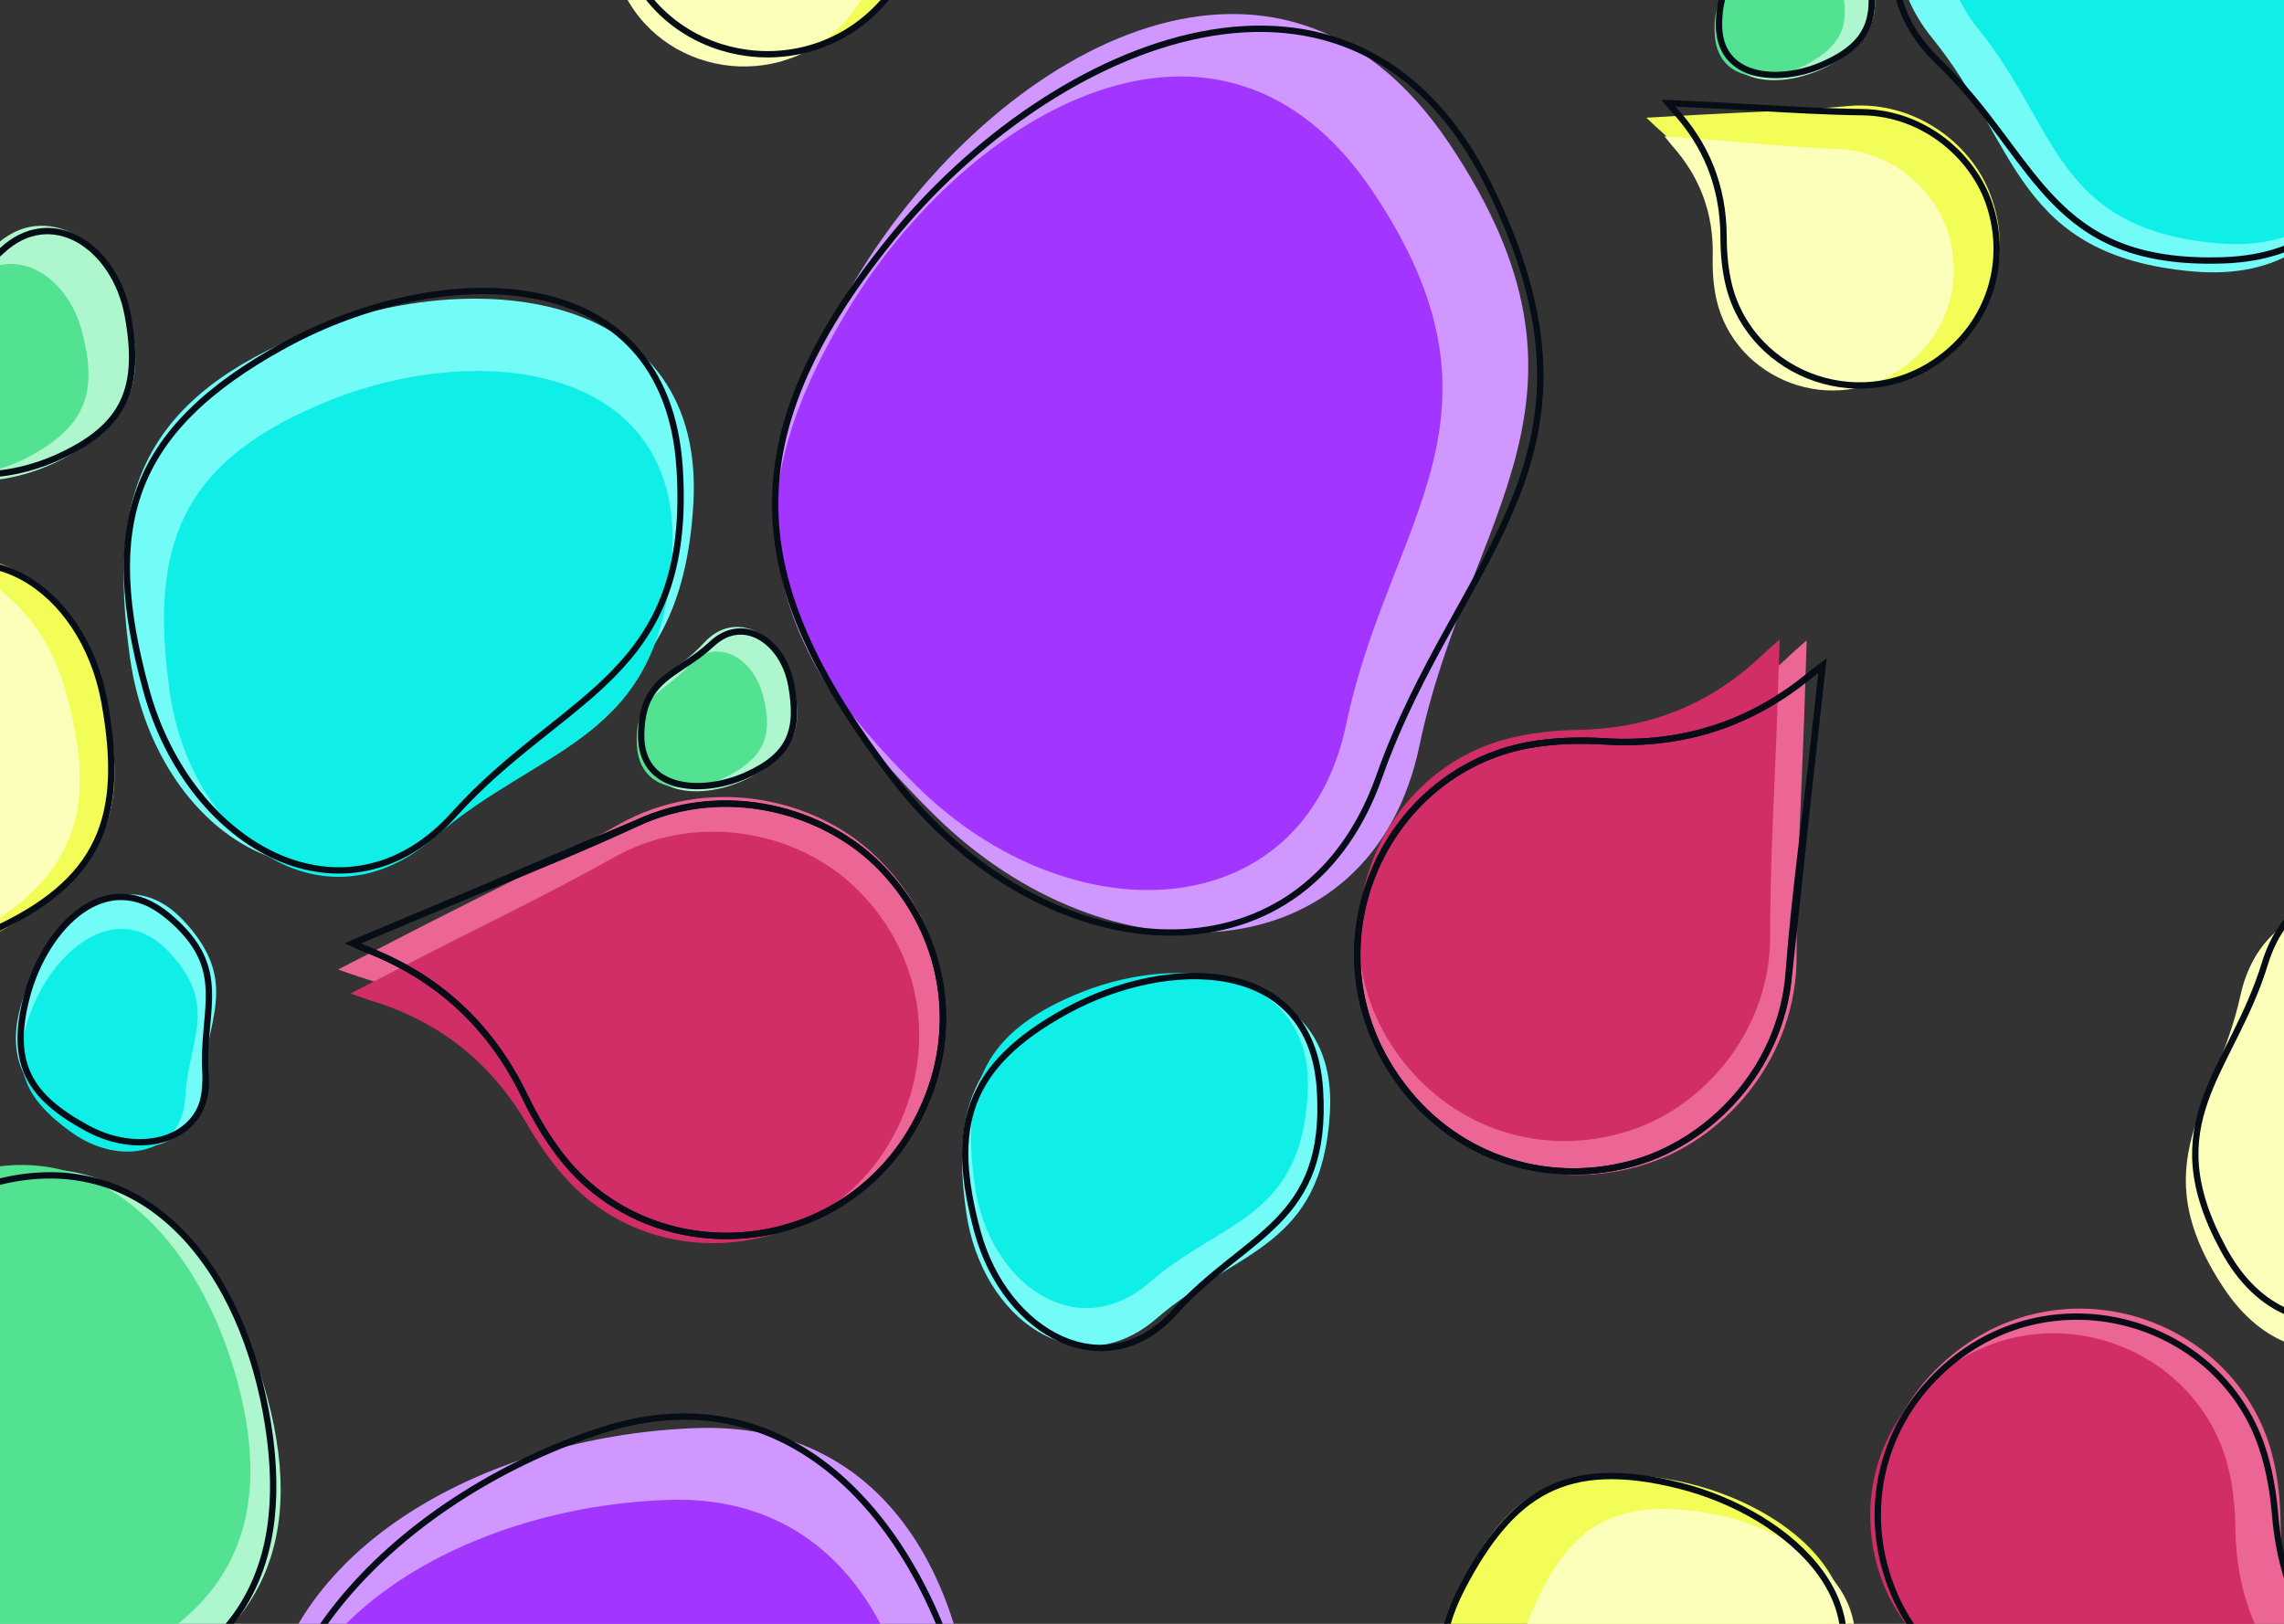 <svg width="1440" height="1024" viewBox="0 0 1440 1024" fill="none" xmlns="http://www.w3.org/2000/svg">
<rect x="0" y="0" width="1440" height="1024" fill="#333333" stroke="none"/>
<g clip-path="url(#clip0_336_27004)">
<path fill-rule="evenodd" clip-rule="evenodd" d="M913.445 90.118C805.25 -70.647 625.885 33.408 540.361 174.745C454.836 316.083 479.539 405.831 589.173 514.054C698.807 622.277 864.589 615.53 894.967 470.062C925.346 324.594 1021.64 250.883 913.445 90.118Z" fill="#CF97FF"/>
<path fill-rule="evenodd" clip-rule="evenodd" d="M865.107 120.212C769.286 -22.166 610.435 69.988 534.693 195.161C458.95 320.333 480.827 399.816 577.922 495.661C675.018 591.507 821.838 585.532 848.742 456.702C875.647 327.871 960.927 262.59 865.107 120.212Z" fill="#A235FF"/>
<path d="M561.112 151.562C612.747 87.507 686.207 35.916 757.212 21.905C792.681 14.906 827.463 17.293 858.639 32.088C889.805 46.878 917.555 74.156 938.817 117.276C960.149 160.539 969.539 196.615 970.929 228.547C972.319 260.466 965.72 288.371 954.894 315.313C945.465 338.779 932.857 361.455 919.515 385.452C917.51 389.059 915.488 392.695 913.458 396.369C897.943 424.442 881.998 454.588 869.545 489.774C845.047 558.994 792.143 589.61 733.736 588.026C675.177 586.438 610.865 552.452 564.083 491.873C517.096 431.029 490.742 377.894 488.838 324.138C486.936 270.428 509.431 215.674 561.112 151.562Z" stroke="#060D16" stroke-width="4"/>
<path d="M1492.9 1086.51C1476.18 1085.95 1462.91 1085.35 1449.65 1084.74C1402.95 1083.01 1357.05 1080.94 1309.56 1079.56C1252.61 1079.17 1206.31 1039.85 1190.89 994.59C1173.54 944.386 1187.81 889.294 1230.94 854.278C1304.34 794.439 1410.42 832.848 1432.49 917.126C1436.35 931.855 1437.76 947.281 1437.91 962.46C1438.67 1007.06 1453.93 1045.1 1485.01 1077.14C1486.7 1079.37 1488.59 1081.73 1492.9 1086.51Z" fill="#EC6695"/>
<path d="M1459.17 1077.42C1444.04 1076.91 1432.02 1076.36 1420.01 1075.81C1377.72 1074.25 1336.14 1072.38 1293.13 1071.12C1241.56 1070.77 1199.62 1035.16 1185.66 994.169C1169.94 948.701 1182.87 898.805 1221.93 867.092C1288.4 812.897 1384.48 847.683 1404.47 924.012C1407.96 937.351 1409.24 951.322 1409.37 965.07C1410.07 1005.47 1423.88 1039.91 1452.03 1068.94C1453.56 1070.96 1455.27 1073.09 1459.17 1077.42Z" fill="#D12D67"/>
<path d="M1495.51 1074.34C1480.95 1074.87 1468.94 1075.18 1456.92 1075.5L1456.91 1075.5L1456.91 1075.5C1441.35 1076.04 1425.88 1076.54 1410.4 1077.03C1379.43 1078.03 1348.45 1079.03 1316.8 1080.38L1316.77 1080.38L1316.75 1080.38C1260.84 1084.02 1212.59 1048.67 1194.26 1005.36L1194.26 1005.35C1173.68 957.269 1183.8 902.198 1223.67 864.771L1223.68 864.768C1291.53 800.827 1398.36 831.078 1425.96 912.19C1430.79 926.4 1433.28 941.512 1434.51 956.538L1434.51 956.546L1434.51 956.553C1438.51 1001.44 1456.65 1038.73 1490.28 1068.8C1491.62 1070.33 1493.08 1071.92 1495.51 1074.34Z" stroke="#060D16" stroke-width="4"/>
<path fill-rule="evenodd" clip-rule="evenodd" d="M165.136 1098.98C157.27 1225.75 288.108 1337.77 414.3 1334.35C540.492 1330.93 606.088 1268.49 613.954 1141.71C621.82 1014.94 567.41 897.105 441.217 900.527C315.025 903.949 173.002 972.205 165.136 1098.98Z" fill="#CF97FF"/>
<path fill-rule="evenodd" clip-rule="evenodd" d="M169.748 1127.64C162.542 1243.78 282.402 1346.4 398.006 1343.26C513.61 1340.13 573.702 1282.93 580.908 1166.79C588.114 1050.65 538.269 942.706 422.665 945.841C307.061 948.975 176.954 1011.5 169.748 1127.64Z" fill="#A235FF"/>
<path d="M474.554 1321.95C415.019 1341.08 346.267 1333.09 288.909 1304.9C231.555 1276.7 185.834 1228.43 172.031 1167.2C158.242 1106.04 180.237 1049.37 220.786 1003.07C261.353 956.75 320.382 920.958 380.188 901.747C439.569 882.672 490.194 897.296 529.52 931.995C568.933 966.772 597.061 1021.79 610.967 1083.48C624.866 1145.13 620.428 1195.13 597.854 1234.44C575.279 1273.75 534.361 1302.74 474.554 1321.95Z" stroke="#060D16" stroke-width="4"/>
<path fill-rule="evenodd" clip-rule="evenodd" d="M437.142 317.823C444.91 184.364 302.97 166.553 196.97 208.414C90.971 250.275 67.037 309.865 82.01 415.081C96.984 520.296 190.813 585.853 268.264 518.686C345.715 451.518 429.375 451.282 437.142 317.823Z" fill="#73FBF7"/>
<path fill-rule="evenodd" clip-rule="evenodd" d="M423.808 349.456C430.738 230.398 304.114 214.508 209.553 251.852C114.991 289.196 93.64 342.356 106.998 436.218C120.355 530.08 204.06 588.563 273.153 528.644C342.247 468.724 416.879 468.513 423.808 349.456Z" fill="#0FEFE8"/>
<path d="M179.523 217.603C229.234 190.416 289.513 176.931 338.295 186.671C362.651 191.533 384.068 202.167 399.94 219.696C415.804 237.216 426.268 261.779 428.454 294.76C430.651 327.899 427.137 353.285 419.646 373.911C412.158 394.526 400.656 410.506 386.7 424.784C374.534 437.231 360.555 448.34 345.723 460.127C343.494 461.898 341.245 463.685 338.981 465.494C321.687 479.309 303.545 494.354 286.298 513.546C252.622 551.022 211.114 556.544 174.535 540.253C137.819 523.901 105.876 485.456 92.05 434.651C78.137 383.523 75.373 342.856 88.255 308.262C101.122 273.711 129.748 244.824 179.523 217.603Z" stroke="#060D16" stroke-width="4"/>
<path fill-rule="evenodd" clip-rule="evenodd" d="M838.479 701.55C843.495 615.367 751.835 603.865 683.384 630.897C614.934 657.93 599.478 696.411 609.147 764.355C618.816 832.3 679.408 874.634 729.423 831.26C779.438 787.885 833.462 787.733 838.479 701.55Z" fill="#73FBF7"/>
<path fill-rule="evenodd" clip-rule="evenodd" d="M824.457 690.102C829.047 611.236 745.169 600.71 682.53 625.448C619.89 650.185 605.747 685.399 614.595 747.575C623.444 809.751 678.891 848.491 724.66 808.799C770.429 769.108 819.866 768.968 824.457 690.102Z" fill="#0FEFE8"/>
<path d="M672.457 637.453C704.458 619.952 743.214 611.304 774.508 617.552C790.12 620.669 803.802 627.474 813.929 638.659C824.048 649.834 830.758 665.536 832.161 686.704C833.575 708.03 831.31 724.321 826.514 737.528C821.721 750.724 814.358 760.959 805.398 770.126C797.575 778.13 788.587 785.273 779.005 792.888C777.565 794.032 776.112 795.187 774.647 796.357C763.474 805.283 751.72 815.028 740.542 827.468C719.002 851.437 692.528 854.936 669.185 844.54C645.703 834.082 625.197 809.449 616.315 776.808C607.343 743.842 605.602 717.755 613.844 695.623C622.07 673.534 640.393 654.989 672.457 637.453Z" stroke="#060D16" stroke-width="4"/>
<path fill-rule="evenodd" clip-rule="evenodd" d="M1382.35 171.16C1494.16 181.233 1512.88 62.572 1480.57 -27.512C1448.26 -117.596 1398.88 -139.271 1310.17 -129.504C1221.46 -119.738 1163.94 -42.729 1218.25 24.067C1272.56 90.862 1270.54 161.087 1382.35 171.16Z" fill="#73FBF7"/>
<path fill-rule="evenodd" clip-rule="evenodd" d="M1397.8 153.407C1500.12 162.625 1517.26 54.038 1487.69 -28.398C1458.12 -110.834 1412.93 -130.669 1331.76 -121.732C1250.58 -112.794 1197.94 -42.324 1247.64 18.802C1297.34 79.927 1295.49 144.189 1397.8 153.407Z" fill="#0FEFE8"/>
<path d="M1473.04 -42.256C1494.51 0.146 1504.2 51.022 1494.75 91.613C1490.03 111.874 1480.56 129.502 1465.49 142.303C1450.43 155.097 1429.61 163.206 1401.92 164.161C1374.08 165.122 1352.92 161.5 1335.85 154.683C1318.8 147.871 1305.73 137.821 1294.14 125.752C1284.04 115.225 1275.1 103.215 1265.6 90.45C1264.17 88.531 1262.73 86.596 1261.27 84.646C1250.13 69.761 1237.98 54.114 1222.31 39.109C1191.85 9.942 1188.35 -24.894 1202.93 -55.038C1217.59 -85.318 1250.62 -111.053 1293.55 -121.286C1336.81 -131.598 1370.94 -132.818 1399.54 -121.122C1428.1 -109.443 1451.53 -84.722 1473.04 -42.256Z" stroke="#060D16" stroke-width="4"/>
<path fill-rule="evenodd" clip-rule="evenodd" d="M115.881 580.706C79.468 541.672 35.195 577.767 18.068 619.929C0.941 662.091 11.559 685.432 46.082 710.11C80.605 734.788 125.409 725.753 127.355 684.863C129.302 643.973 152.295 619.739 115.881 580.706Z" fill="#73FBF7"/>
<path fill-rule="evenodd" clip-rule="evenodd" d="M106.671 600.459C74.656 566.14 35.73 597.876 20.672 634.945C5.614 672.014 14.949 692.536 45.302 714.233C75.656 735.931 115.048 727.987 116.759 692.036C118.47 656.084 138.686 634.778 106.671 600.459Z" fill="#0FEFE8"/>
<path d="M17.073 627.813C22.873 606.145 35.467 585.293 51.434 574.091C59.388 568.511 68.117 565.365 77.247 565.604C86.365 565.842 96.093 569.462 106.053 577.78C116.136 586.2 122.382 594.087 126.185 601.755C129.983 609.412 131.402 616.963 131.676 624.804C131.915 631.669 131.278 638.687 130.595 646.228C130.492 647.362 130.388 648.507 130.286 649.665C129.509 658.481 128.846 667.952 129.644 678.328C131.147 697.863 121.604 710.894 107.292 716.774C92.839 722.712 73.307 721.419 55.075 711.548C36.549 701.516 24.304 691.255 18.025 678.335C11.766 665.455 11.255 649.55 17.073 627.813Z" stroke="#060D16" stroke-width="4"/>
<path fill-rule="evenodd" clip-rule="evenodd" d="M403.54 467.102C405.876 504.576 446.054 504.755 474.198 489.507C502.343 474.259 507.006 456.836 499.282 428.004C491.558 399.171 463.184 384.057 443.853 405.398C424.523 426.739 401.204 429.627 403.54 467.102Z" fill="#AEF6CD"/>
<path fill-rule="evenodd" clip-rule="evenodd" d="M401.549 470.273C403.484 501.306 436.756 501.454 460.063 488.827C483.369 476.2 487.231 461.772 480.835 437.895C474.438 414.019 450.941 401.502 434.934 419.175C418.926 436.848 399.615 439.239 401.549 470.273Z" fill="#53E291"/>
<path d="M470.042 489.099C455.695 495.427 438.859 497.671 425.852 493.902C419.383 492.027 413.932 488.688 410.133 483.699C406.341 478.718 404.068 471.927 404.238 462.91C404.411 453.734 405.972 446.919 408.459 441.546C410.94 436.185 414.395 432.144 418.527 428.581C422.154 425.451 426.249 422.731 430.688 419.781C431.355 419.337 432.03 418.889 432.712 418.433C437.893 414.972 443.412 411.14 448.787 406.096C458.646 396.843 469.715 396.366 479.022 401.499C488.462 406.706 496.272 417.815 498.866 432.019C501.52 446.553 501.266 457.639 497.027 466.607C492.807 475.534 484.456 482.742 470.042 489.099Z" stroke="#060D16" stroke-width="4"/>
<path fill-rule="evenodd" clip-rule="evenodd" d="M1083.08 18.648C1085.41 56.123 1125.59 56.301 1153.74 41.054C1181.88 25.806 1186.55 8.383 1178.82 -20.45C1171.1 -49.283 1142.72 -64.397 1123.39 -43.056C1104.06 -21.715 1080.74 -18.827 1083.08 18.648Z" fill="#AEF6CD"/>
<path fill-rule="evenodd" clip-rule="evenodd" d="M1081.09 21.819C1083.02 52.852 1116.3 53 1139.6 40.373C1162.91 27.747 1166.77 13.318 1160.37 -10.558C1153.98 -34.435 1130.48 -46.952 1114.47 -29.279C1098.46 -11.606 1079.15 -9.214 1081.09 21.819Z" fill="#53E291"/>
<path d="M1149.58 40.645C1135.23 46.974 1118.4 49.218 1105.39 45.448C1098.92 43.573 1093.47 40.235 1089.67 35.245C1085.88 30.265 1083.61 23.474 1083.78 14.456C1083.95 5.28 1085.51 -1.535 1088 -6.907C1090.48 -12.269 1093.93 -16.309 1098.07 -19.873C1101.69 -23.002 1105.79 -25.723 1110.23 -28.673C1110.89 -29.116 1111.57 -29.564 1112.25 -30.02C1117.43 -33.482 1122.95 -37.313 1128.33 -42.358C1138.19 -51.611 1149.25 -52.088 1158.56 -46.955C1168 -41.748 1175.81 -30.639 1178.4 -16.434C1181.06 -1.9 1180.8 9.185 1176.57 18.153C1172.35 27.08 1163.99 34.288 1149.58 40.645Z" stroke="#060D16" stroke-width="4"/>
<path fill-rule="evenodd" clip-rule="evenodd" d="M-68.485 253.734C-64.858 311.916 -2.479 312.193 41.216 288.52C84.911 264.847 92.151 237.797 80.159 193.033C68.167 148.269 24.115 124.803 -5.896 157.936C-35.907 191.069 -72.111 195.553 -68.485 253.734Z" fill="#AEF6CD"/>
<path fill-rule="evenodd" clip-rule="evenodd" d="M-71.575 258.658C-68.571 306.839 -16.915 307.068 19.27 287.464C55.454 267.861 61.45 245.46 51.519 208.391C41.589 171.321 5.109 151.889 -19.744 179.327C-44.597 206.764 -74.578 210.477 -71.575 258.658Z" fill="#53E291"/>
<path d="M35.209 288.898C12.771 298.795 -13.641 302.349 -34.151 296.404C-44.372 293.442 -53.057 288.145 -59.128 280.172C-65.192 272.208 -68.774 261.409 -68.506 247.206C-68.235 232.844 -65.789 222.106 -61.851 213.595C-57.917 205.095 -52.441 198.702 -45.939 193.093C-40.25 188.185 -33.83 183.919 -26.943 179.343C-25.908 178.656 -24.863 177.961 -23.808 177.256C-15.773 171.889 -7.268 165.981 1.007 158.215C16.667 143.518 34.374 142.717 49.239 150.916C64.237 159.189 76.525 176.753 80.6 199.069C84.736 221.716 84.386 239.204 77.657 253.439C70.948 267.633 57.714 278.972 35.209 288.898Z" stroke="#060D16" stroke-width="4"/>
<path fill-rule="evenodd" clip-rule="evenodd" d="M1148.28 1074.04C1197.24 1002.13 1123.94 944.721 1050.76 932.652C977.578 920.584 944.29 945.853 917.471 1009.61C890.651 1073.36 921.121 1141.34 986.824 1129.73C1052.53 1118.12 1099.32 1145.96 1148.28 1074.04Z" fill="#F3FD58"/>
<path fill-rule="evenodd" clip-rule="evenodd" d="M1156.43 1071.07C1196.97 1011.51 1136.27 963.972 1075.67 953.978C1015.07 943.984 987.502 964.91 965.292 1017.7C943.083 1070.5 968.315 1126.79 1022.72 1117.18C1077.13 1107.57 1115.88 1130.62 1156.43 1071.07Z" fill="#FBFFB9"/>
<path d="M1058.43 936.747C1094.09 945.648 1128.72 965.724 1147.63 991.738C1157.07 1004.72 1162.56 1019.11 1162.42 1034.32C1162.28 1049.52 1156.52 1065.74 1143.1 1082.38C1129.57 1099.15 1116.76 1109.67 1104.18 1116.18C1091.61 1122.68 1079.16 1125.23 1066.26 1125.9C1054.99 1126.48 1043.45 1125.63 1031.15 1124.73C1029.3 1124.59 1027.44 1124.46 1025.55 1124.32C1011.18 1123.3 995.81 1122.49 979.031 1124.07C946.69 1127.11 924.679 1111.61 914.487 1087.95C904.235 1064.15 905.875 1031.89 921.6 1001.63C937.479 971.079 954.015 950.56 975.247 939.793C996.439 929.047 1022.69 927.829 1058.43 936.747Z" stroke="#060D16" stroke-width="4"/>
<path fill-rule="evenodd" clip-rule="evenodd" d="M-175.365 530.7C-169.527 624.354 -69.116 624.801 1.22 586.694C71.555 548.588 83.21 505.046 63.906 432.99C44.603 360.934 -26.308 323.161 -74.617 376.495C-122.925 429.829 -181.202 437.046 -175.365 530.7Z" fill="#F3FD58"/>
<path fill-rule="evenodd" clip-rule="evenodd" d="M-197.319 535.265C-191.481 628.919 -91.07 629.366 -20.734 591.259C49.602 553.153 61.256 509.611 41.953 437.555C22.649 365.499 -48.261 327.726 -96.57 381.06C-144.879 434.394 -203.156 441.611 -197.319 535.265Z" fill="#FBFFB9"/>
<path d="M-7.957 588.418C-44.257 604.429 -87.073 610.228 -120.437 600.557C-137.086 595.732 -151.311 587.079 -161.273 573.995C-171.228 560.921 -177.053 543.256 -176.618 520.169C-176.179 496.923 -172.219 479.464 -165.792 465.577C-159.371 451.7 -150.433 441.275 -139.869 432.163C-130.649 424.209 -120.244 417.296 -109.165 409.935C-107.5 408.829 -105.819 407.712 -104.125 406.581C-91.202 397.947 -77.582 388.484 -64.338 376.054C-38.741 352.031 -9.663 350.677 14.723 364.128C39.243 377.652 59.202 406.273 65.816 442.487C72.49 479.031 71.975 507.488 60.981 530.746C50.008 553.963 28.409 572.379 -7.957 588.418Z" stroke="#060D16" stroke-width="4"/>
<path d="M1038 74.24C1041.34 77.373 1042.74 78.787 1044.32 80.193C1067.71 100.29 1080.93 125.449 1084.34 156.312C1085.43 166.714 1087.53 177.39 1091.07 187.153C1111.9 243.934 1187.74 263.383 1234.43 217.057C1261.79 189.929 1267.89 151.053 1252.71 117.536C1239.04 87.42 1204.46 63.307 1165.13 66.865C1132.92 69.855 1100.41 70.701 1067.97 72.541C1058.86 73.057 1049.59 73.583 1038 74.24Z" fill="#F3FD58"/>
<path d="M1049.42 85.972C1051.92 89.031 1052.96 90.401 1054.15 91.782C1071.92 111.632 1080.4 134.667 1079.84 161.481C1079.6 170.511 1080.19 179.89 1082.13 188.651C1093.55 239.624 1156.3 264.833 1201.52 230.429C1228.01 210.285 1237.62 177.682 1228.39 147.266C1220.09 119.936 1193.19 95.386 1159.11 93.997C1131.19 92.923 1103.26 89.982 1075.27 87.897C1067.41 87.312 1059.41 86.717 1049.42 85.972Z" fill="#FBFFB9"/>
<path d="M1086.67 149.256L1086.67 149.244C1086.5 117.698 1075.8 90.812 1054.29 68.011C1053.49 67.125 1052.75 66.258 1051.69 65.009L1051.7 65.009L1051.76 65.012L1051.83 65.015L1051.89 65.019L1051.95 65.022L1052.02 65.025L1052.08 65.028L1052.15 65.031L1052.21 65.034L1052.28 65.037L1052.34 65.04L1052.4 65.043L1052.47 65.046L1052.53 65.049L1052.6 65.052L1052.66 65.055L1052.72 65.059L1052.79 65.062L1052.85 65.065L1052.91 65.068L1052.98 65.071L1053.04 65.074L1053.1 65.077L1053.17 65.08L1053.23 65.083L1053.29 65.086L1053.36 65.089L1053.42 65.092L1053.48 65.095L1053.55 65.098L1053.61 65.101L1053.67 65.104L1053.74 65.107L1053.8 65.11L1053.86 65.113L1053.93 65.116L1053.99 65.119L1054.05 65.123L1054.11 65.126L1054.18 65.129L1054.24 65.132L1054.3 65.135L1054.36 65.138L1054.43 65.141L1054.49 65.144L1054.55 65.147L1054.61 65.15L1054.68 65.153L1054.74 65.156L1054.8 65.159L1054.86 65.162L1054.93 65.165L1054.99 65.168L1055.05 65.171L1055.11 65.174L1055.17 65.177L1055.24 65.18L1055.3 65.183L1055.36 65.186L1055.42 65.188L1055.48 65.191L1055.55 65.194L1055.61 65.197L1055.67 65.2L1055.73 65.203L1055.79 65.206L1055.85 65.209L1055.92 65.212L1055.98 65.215L1056.04 65.218L1056.1 65.221L1056.16 65.224L1056.22 65.227L1056.28 65.23L1056.35 65.233L1056.41 65.236L1056.47 65.239L1056.53 65.242L1056.59 65.245L1056.65 65.248L1056.71 65.251L1056.77 65.254L1056.84 65.256L1056.9 65.259L1056.96 65.262L1057.02 65.265L1057.08 65.268L1057.14 65.271L1057.2 65.274L1057.26 65.277L1057.32 65.28L1057.38 65.283L1057.44 65.286L1057.5 65.289L1057.56 65.291L1057.62 65.294L1057.69 65.297L1057.75 65.3L1057.81 65.303L1057.87 65.306L1057.93 65.309L1057.99 65.312L1058.05 65.315L1058.11 65.318L1058.17 65.32L1058.23 65.323L1058.29 65.326L1058.35 65.329L1058.41 65.332L1058.47 65.335L1058.53 65.338L1058.59 65.341L1058.65 65.344L1058.71 65.347L1058.77 65.349L1058.83 65.352L1058.89 65.355L1058.95 65.358L1059.01 65.361L1059.07 65.364L1059.13 65.367L1059.19 65.37L1059.24 65.372L1059.3 65.375L1059.36 65.378L1059.42 65.381L1059.48 65.384L1059.54 65.387L1059.6 65.389L1059.66 65.392L1059.72 65.395L1059.78 65.398L1059.84 65.401L1059.9 65.404L1059.96 65.407L1060.02 65.409L1060.07 65.412L1060.13 65.415L1060.19 65.418L1060.25 65.421L1060.31 65.424L1060.37 65.426L1060.43 65.429L1060.49 65.432L1060.55 65.435L1060.6 65.438L1060.66 65.441L1060.72 65.443L1060.78 65.446L1060.84 65.449L1060.9 65.452L1060.96 65.455L1061.01 65.457L1061.07 65.46L1061.13 65.463L1061.19 65.466L1061.25 65.469L1061.31 65.472L1061.37 65.474L1061.42 65.477L1061.48 65.48L1061.54 65.483L1061.6 65.486L1061.66 65.488L1061.71 65.491L1061.77 65.494L1061.83 65.497L1061.89 65.5L1061.95 65.502L1062.01 65.505L1062.06 65.508L1062.12 65.511L1062.18 65.513L1062.24 65.516L1062.29 65.519L1062.35 65.522L1062.41 65.525L1062.47 65.527L1062.53 65.53L1062.58 65.533L1062.64 65.536L1062.7 65.538L1062.76 65.541L1062.81 65.544L1062.87 65.547L1062.93 65.55L1062.99 65.552L1063.04 65.555L1063.1 65.558L1063.16 65.561L1063.22 65.563L1063.27 65.566L1063.33 65.569L1063.39 65.572L1063.45 65.575L1063.5 65.577L1063.56 65.58L1063.62 65.583L1063.67 65.585L1063.73 65.588L1063.79 65.591L1063.85 65.594L1063.9 65.597L1063.96 65.599L1064.02 65.602L1064.07 65.605L1064.13 65.607L1064.19 65.61L1064.25 65.613L1064.3 65.616L1064.36 65.618L1064.42 65.621L1064.47 65.624L1064.53 65.627L1064.59 65.629L1064.64 65.632L1064.7 65.635L1064.76 65.638L1064.81 65.64L1064.87 65.643L1064.93 65.646L1064.98 65.648L1065.04 65.651L1065.1 65.654L1065.15 65.656L1065.21 65.659L1065.27 65.662L1065.32 65.665L1065.38 65.667L1065.43 65.67L1065.49 65.673L1065.55 65.675L1065.6 65.678L1065.66 65.681L1065.72 65.684L1065.77 65.686L1065.83 65.689L1065.88 65.692L1065.94 65.695L1066 65.697L1066.05 65.7L1066.11 65.703L1066.17 65.705L1066.22 65.708L1066.28 65.711L1066.33 65.713L1066.39 65.716L1066.45 65.719L1066.5 65.721L1066.56 65.724L1066.61 65.727L1066.67 65.73L1066.72 65.732L1066.78 65.735L1066.84 65.738L1066.89 65.74L1066.95 65.743L1067 65.746L1067.06 65.748L1067.11 65.751L1067.17 65.754L1067.23 65.756L1067.28 65.759L1067.34 65.762L1067.39 65.764L1067.45 65.767L1067.5 65.77L1067.56 65.772L1067.62 65.775L1067.67 65.778L1067.73 65.78L1067.78 65.783L1067.84 65.786L1067.89 65.788L1067.95 65.791L1068 65.794L1068.06 65.796L1068.11 65.799L1068.17 65.802L1068.22 65.804L1068.28 65.807L1068.33 65.81L1068.39 65.812L1068.45 65.815L1068.5 65.818L1068.56 65.82L1068.61 65.823L1068.67 65.826L1068.72 65.828L1068.78 65.831L1068.83 65.834L1068.89 65.836L1068.94 65.839L1069 65.841L1069.05 65.844L1069.11 65.847L1069.16 65.849L1069.22 65.852L1069.27 65.855L1069.33 65.857L1069.38 65.86L1069.44 65.863L1069.49 65.865L1069.55 65.868L1069.6 65.871L1069.65 65.873L1069.71 65.876L1069.76 65.878L1069.82 65.881L1069.87 65.884L1069.93 65.886L1069.98 65.889L1070.04 65.892L1070.09 65.894L1070.15 65.897L1070.2 65.9L1070.26 65.902L1070.31 65.905L1070.37 65.907L1070.42 65.91L1070.48 65.913L1070.53 65.915L1070.58 65.918L1070.64 65.921L1070.69 65.923L1070.75 65.926L1070.8 65.928L1070.86 65.931L1070.91 65.934L1070.97 65.936L1071.02 65.939L1071.07 65.942L1071.13 65.944L1071.18 65.947L1071.24 65.949L1071.29 65.952L1071.35 65.954L1071.4 65.957L1071.45 65.96L1071.51 65.962L1071.56 65.965L1071.62 65.968L1071.67 65.97L1071.73 65.973L1071.78 65.975L1071.83 65.978L1071.89 65.981L1071.94 65.983L1072 65.986L1072.05 65.988L1072.11 65.991L1072.16 65.994L1072.21 65.996L1072.27 65.999L1072.32 66.001L1072.38 66.004L1072.43 66.007L1072.48 66.009L1072.54 66.012L1072.59 66.014L1072.65 66.017L1072.7 66.02L1072.75 66.022L1072.81 66.025L1072.86 66.027L1072.92 66.03L1072.97 66.033L1073.02 66.035L1073.08 66.038L1073.13 66.04L1073.19 66.043L1073.24 66.046L1073.29 66.048L1073.35 66.051L1073.4 66.053L1073.45 66.056L1073.51 66.059L1073.56 66.061L1073.62 66.064L1073.67 66.066L1073.72 66.069L1073.78 66.072L1073.83 66.074L1073.89 66.077L1073.94 66.079L1073.99 66.082L1074.05 66.084L1074.1 66.087L1074.15 66.09L1074.21 66.092L1074.26 66.095L1074.31 66.097L1074.37 66.1L1074.42 66.103L1074.48 66.105L1074.53 66.108L1074.58 66.11L1074.64 66.113L1074.69 66.115L1074.74 66.118L1074.8 66.121L1074.85 66.123L1074.9 66.126L1074.96 66.128L1075.01 66.131L1075.07 66.133L1075.12 66.136L1075.17 66.139L1075.23 66.141L1075.28 66.144L1075.33 66.146L1075.39 66.149L1075.44 66.151L1075.49 66.154L1075.55 66.157L1075.6 66.159L1075.65 66.162L1075.71 66.164L1075.76 66.167L1075.82 66.169L1075.87 66.172L1075.92 66.175L1075.98 66.177L1076.03 66.18L1076.08 66.182L1076.14 66.185L1076.19 66.188L1076.24 66.19L1076.3 66.193L1076.35 66.195L1076.4 66.198L1076.46 66.2L1076.51 66.203L1076.56 66.206L1076.62 66.208L1076.67 66.211L1076.72 66.213L1076.78 66.216L1076.83 66.218L1076.88 66.221L1076.94 66.224L1076.99 66.226L1077.04 66.229C1087.26 66.72 1097.49 67.311 1107.72 67.903C1129.93 69.187 1152.17 70.472 1174.34 70.742C1212.9 71.303 1244.07 98.28 1254.27 128.92C1265.61 163.071 1255.71 200.215 1226.34 223.795L1226.34 223.795C1176.2 264.066 1104.5 237.388 1090.08 180.144C1087.63 170.263 1086.66 159.597 1086.67 149.256Z" stroke="#060D16" stroke-width="4"/>
<path d="M213.198 611.38C219.97 613.739 222.89 614.866 226.041 615.874C272.364 629.726 307.344 657.318 331.921 699.337C340.115 713.537 349.934 727.484 361.238 739.205C427.286 807.225 548.292 786.686 585.603 690.552C607.471 634.251 591.4 574.69 548.268 536.385C509.484 501.98 444.578 489.517 390.537 519.704C346.313 544.54 300.31 566.491 255.021 589.829C242.313 596.377 229.373 603.045 213.198 611.38Z" fill="#EC6695"/>
<path d="M221.005 626.53C227.359 628.744 230.099 629.801 233.056 630.747C276.52 643.744 309.342 669.634 332.402 709.059C340.091 722.383 349.304 735.47 359.91 746.467C421.882 810.29 535.421 791.019 570.43 700.817C590.949 647.989 575.87 592.104 535.399 556.163C499.009 523.881 438.107 512.187 387.401 540.511C345.906 563.814 302.741 584.411 260.247 606.309C248.323 612.453 236.182 618.71 221.005 626.53Z" fill="#D12D67"/>
<path d="M330.629 690.889L330.623 690.879C309.155 646.639 276.037 616.068 230.457 598.488C228.701 597.772 227.044 597.031 224.67 595.969C223.957 595.65 223.179 595.302 222.314 594.917L222.385 594.887L222.48 594.847L222.575 594.807L222.67 594.767L222.764 594.728L222.859 594.688L222.954 594.648L223.048 594.608L223.142 594.568L223.237 594.529L223.331 594.489L223.425 594.449L223.519 594.41L223.614 594.37L223.708 594.331L223.802 594.291L223.895 594.252L223.989 594.212L224.083 594.173L224.177 594.133L224.27 594.094L224.364 594.054L224.457 594.015L224.551 593.976L224.644 593.937L224.737 593.897L224.83 593.858L224.924 593.819L225.017 593.78L225.11 593.741L225.203 593.701L225.295 593.662L225.388 593.623L225.481 593.584L225.574 593.545L225.666 593.506L225.759 593.467L225.851 593.428L225.944 593.39L226.036 593.351L226.128 593.312L226.221 593.273L226.313 593.234L226.405 593.195L226.497 593.157L226.589 593.118L226.681 593.079L226.772 593.041L226.864 593.002L226.956 592.963L227.048 592.925L227.139 592.886L227.231 592.848L227.322 592.809L227.413 592.771L227.505 592.733L227.596 592.694L227.687 592.656L227.778 592.617L227.869 592.579L227.96 592.541L228.051 592.502L228.142 592.464L228.233 592.426L228.324 592.388L228.414 592.35L228.505 592.311L228.596 592.273L228.686 592.235L228.777 592.197L228.867 592.159L228.957 592.121L229.048 592.083L229.138 592.045L229.228 592.007L229.318 591.969L229.408 591.931L229.498 591.894L229.588 591.856L229.678 591.818L229.768 591.78L229.857 591.742L229.947 591.705L230.037 591.667L230.126 591.629L230.216 591.592L230.305 591.554L230.394 591.516L230.484 591.479L230.573 591.441L230.662 591.404L230.751 591.366L230.84 591.329L230.929 591.291L231.018 591.254L231.107 591.216L231.196 591.179L231.285 591.141L231.374 591.104L231.462 591.067L231.551 591.03L231.64 590.992L231.728 590.955L231.817 590.918L231.905 590.881L231.993 590.843L232.082 590.806L232.17 590.769L232.258 590.732L232.346 590.695L232.434 590.658L232.522 590.621L232.61 590.584L232.698 590.547L232.786 590.51L232.874 590.473L232.962 590.436L233.049 590.399L233.137 590.362L233.224 590.325L233.312 590.288L233.399 590.252L233.487 590.215L233.574 590.178L233.661 590.141L233.749 590.105L233.836 590.068L233.923 590.031L234.01 589.995L234.097 589.958L234.184 589.921L234.271 589.885L234.358 589.848L234.445 589.812L234.532 589.775L234.618 589.739L234.705 589.702L234.792 589.666L234.878 589.629L234.965 589.593L235.051 589.556L235.138 589.52L235.224 589.484L235.31 589.447L235.397 589.411L235.483 589.375L235.569 589.338L235.655 589.302L235.741 589.266L235.827 589.23L235.913 589.194L235.999 589.157L236.085 589.121L236.171 589.085L236.257 589.049L236.342 589.013L236.428 588.977L236.514 588.941L236.599 588.905L236.685 588.869L236.77 588.833L236.856 588.797L236.941 588.761L237.026 588.725L237.112 588.689L237.197 588.653L237.282 588.617L237.367 588.582L237.452 588.546L237.537 588.51L237.622 588.474L237.707 588.439L237.792 588.403L237.877 588.367L237.962 588.331L238.047 588.296L238.131 588.26L238.216 588.224L238.301 588.189L238.385 588.153L238.47 588.118L238.554 588.082L238.639 588.047L238.723 588.011L238.808 587.975L238.892 587.94L238.976 587.905L239.06 587.869L239.145 587.834L239.229 587.798L239.313 587.763L239.397 587.727L239.481 587.692L239.565 587.657L239.649 587.621L239.733 587.586L239.816 587.551L239.9 587.516L239.984 587.48L240.068 587.445L240.151 587.41L240.235 587.375L240.318 587.34L240.402 587.304L240.485 587.269L240.569 587.234L240.652 587.199L240.736 587.164L240.819 587.129L240.902 587.094L240.986 587.059L241.069 587.024L241.152 586.989L241.235 586.954L241.318 586.919L241.401 586.884L241.484 586.849L241.567 586.814L241.65 586.779L241.733 586.744L241.816 586.709L241.898 586.675L241.981 586.64L242.064 586.605L242.147 586.57L242.229 586.535L242.312 586.501L242.394 586.466L242.477 586.431L242.559 586.396L242.642 586.362L242.724 586.327L242.807 586.292L242.889 586.258L242.971 586.223L243.053 586.188L243.136 586.154L243.218 586.119L243.3 586.085L243.382 586.05L243.464 586.016L243.546 585.981L243.628 585.947L243.71 585.912L243.792 585.878L243.874 585.843L243.956 585.809L244.038 585.774L244.119 585.74L244.201 585.706L244.283 585.671L244.364 585.637L244.446 585.602L244.528 585.568L244.609 585.534L244.691 585.499L244.772 585.465L244.854 585.431L244.935 585.397L245.016 585.362L245.098 585.328L245.179 585.294L245.26 585.26L245.342 585.225L245.423 585.191L245.504 585.157L245.585 585.123L245.666 585.089L245.747 585.055L245.828 585.021L245.909 584.987L245.99 584.952L246.071 584.918L246.152 584.884L246.233 584.85L246.314 584.816L246.395 584.782L246.475 584.748L246.556 584.714L246.637 584.68L246.718 584.646L246.798 584.612L246.879 584.578L246.959 584.545L247.04 584.511L247.121 584.477L247.201 584.443L247.282 584.409L247.362 584.375L247.442 584.341L247.523 584.307L247.603 584.274L247.683 584.24L247.764 584.206L247.844 584.172L247.924 584.139L248.004 584.105L248.085 584.071L248.165 584.037L248.245 584.004L248.325 583.97L248.405 583.936L248.485 583.903L248.565 583.869L248.645 583.835L248.725 583.802L248.805 583.768L248.885 583.734L248.965 583.701L249.044 583.667L249.124 583.634L249.204 583.6L249.284 583.566L249.363 583.533L249.443 583.499L249.523 583.466L249.602 583.432L249.682 583.399L249.762 583.365L249.841 583.332L249.921 583.298L250 583.265L250.08 583.231L250.159 583.198L250.239 583.164L250.318 583.131L250.397 583.098L250.477 583.064L250.556 583.031L250.635 582.997L250.715 582.964L250.794 582.931L250.873 582.897L250.952 582.864L251.031 582.831L251.111 582.797L251.19 582.764L251.269 582.731L251.348 582.698L251.427 582.664L251.506 582.631L251.585 582.598L251.664 582.565L251.743 582.531L251.822 582.498L251.901 582.465L251.98 582.432L252.059 582.398L252.138 582.365L252.216 582.332L252.295 582.299L252.374 582.266L252.453 582.233L252.532 582.199L252.61 582.166L252.689 582.133L252.768 582.1L252.846 582.067L252.925 582.034L253.004 582.001L253.082 581.968L253.161 581.935L253.239 581.902L253.318 581.868L253.396 581.835L253.475 581.802L253.553 581.769L253.632 581.736L253.71 581.703L253.789 581.67L253.867 581.637L253.946 581.604L254.024 581.571L254.102 581.538L254.181 581.505L254.259 581.472L254.337 581.439L254.415 581.407L254.494 581.374L254.572 581.341L254.65 581.308L254.728 581.275L254.807 581.242L254.885 581.209L254.963 581.176L255.041 581.143L255.119 581.11L255.197 581.077L255.275 581.045L255.353 581.012L255.431 580.979L255.51 580.946L255.588 580.913L255.666 580.88L255.744 580.848L255.822 580.815L255.899 580.782L255.977 580.749L256.055 580.716L256.133 580.684L256.211 580.651L256.289 580.618L256.367 580.585L256.445 580.552L256.523 580.52L256.6 580.487L256.678 580.454L256.756 580.421L256.834 580.389L256.912 580.356L256.989 580.323L257.067 580.291L257.145 580.258L257.222 580.225L257.3 580.192L257.378 580.16L257.456 580.127L257.533 580.094L257.611 580.062L257.689 580.029L257.766 579.996L257.844 579.964L257.921 579.931L257.999 579.898L258.077 579.866L258.154 579.833L258.232 579.8L258.309 579.768L258.387 579.735L258.464 579.702L258.542 579.67L258.619 579.637L258.697 579.605L258.774 579.572L258.852 579.539L258.929 579.507L259.007 579.474L259.084 579.442L259.162 579.409L259.239 579.376L259.316 579.344L259.394 579.311L259.471 579.279L259.549 579.246L259.626 579.214L259.703 579.181L259.781 579.148L259.858 579.116L259.935 579.083L260.013 579.051L260.09 579.018L260.167 578.986L260.245 578.953L260.322 578.921L260.399 578.888L260.477 578.856L260.554 578.823L260.631 578.791L260.708 578.758L260.786 578.726L260.863 578.693L260.94 578.66L261.017 578.628L261.095 578.595L261.172 578.563L261.249 578.53L261.326 578.498L261.403 578.465C276.201 572.238 291.077 566.145 305.956 560.052C338.215 546.841 370.487 533.624 402.004 519.007C457.38 493.481 520.226 510.674 555.691 547.416C595.168 588.36 606.409 648.091 580.622 701.756L580.622 701.756C536.622 793.388 416.176 804.305 356.511 732.495C346.278 720.093 337.65 705.576 330.629 690.889Z" stroke="#060D16" stroke-width="4"/>
<path d="M222.41 594.877L222.48 594.847L222.575 594.807L222.67 594.767L222.764 594.728L222.859 594.688L222.954 594.648L223.048 594.608L223.142 594.568L223.237 594.529L223.331 594.489L223.425 594.449L223.519 594.41L223.614 594.37L223.708 594.331L223.802 594.291L223.895 594.252L223.989 594.212L224.083 594.173L224.177 594.133L224.27 594.094L224.364 594.054L224.457 594.015L224.551 593.976L224.644 593.936L224.737 593.897L224.83 593.858L224.924 593.819L225.017 593.78L225.11 593.741L225.203 593.701L225.295 593.662L225.388 593.623L225.481 593.584L225.574 593.545L225.666 593.506L225.759 593.467L225.851 593.428L225.944 593.389L226.036 593.351L226.128 593.312L226.221 593.273L226.313 593.234L226.405 593.195L226.497 593.157L226.589 593.118L226.681 593.079L226.772 593.041L226.864 593.002L226.956 592.963L227.047 592.925L227.139 592.886L227.231 592.848L227.322 592.809L227.413 592.771L227.505 592.732L227.596 592.694L227.687 592.656L227.778 592.617L227.869 592.579L227.96 592.541L228.051 592.502L228.142 592.464L228.233 592.426L228.324 592.388L228.414 592.35L228.505 592.311L228.596 592.273L228.686 592.235L228.777 592.197L228.867 592.159L228.957 592.121L229.048 592.083L229.138 592.045L229.228 592.007L229.318 591.969L229.408 591.931L229.498 591.894L229.588 591.856L229.678 591.818L229.768 591.78L229.857 591.742L229.947 591.705L230.037 591.667L230.126 591.629L230.216 591.592L230.305 591.554L230.394 591.516L230.484 591.479L230.573 591.441L230.662 591.404L230.751 591.366L230.84 591.329L230.929 591.291L231.018 591.254L231.107 591.216L231.196 591.179L231.285 591.141L231.374 591.104L231.462 591.067L231.551 591.029L231.64 590.992L231.728 590.955L231.817 590.918L231.905 590.881L231.993 590.843L232.082 590.806L232.17 590.769L232.258 590.732L232.346 590.695L232.434 590.658L232.522 590.621L232.61 590.584L232.698 590.547L232.786 590.51L232.874 590.473L232.962 590.436L233.049 590.399L233.137 590.362L233.224 590.325L233.312 590.288L233.399 590.252L233.487 590.215L233.574 590.178L233.661 590.141L233.749 590.105L233.836 590.068L233.923 590.031L234.01 589.995L234.097 589.958L234.184 589.921L234.271 589.885L234.358 589.848L234.445 589.812L234.532 589.775L234.618 589.739L234.705 589.702L234.792 589.666L234.878 589.629L234.965 589.593L235.051 589.556L235.138 589.52L235.224 589.484L235.31 589.447L235.397 589.411L235.483 589.375L235.569 589.338L235.655 589.302L235.741 589.266L235.827 589.23L235.913 589.194L235.999 589.157L236.085 589.121L236.171 589.085L236.257 589.049L236.342 589.013L236.428 588.977L236.514 588.941L236.599 588.905L236.685 588.869L236.77 588.833L236.856 588.797L236.941 588.761L237.026 588.725L237.112 588.689L237.197 588.653L237.282 588.617L237.367 588.582L237.452 588.546L237.537 588.51L237.622 588.474L237.707 588.438L237.792 588.403L237.877 588.367L237.962 588.331L238.047 588.296L238.131 588.26L238.216 588.224L238.301 588.189L238.385 588.153L238.47 588.118L238.554 588.082L238.639 588.046L238.723 588.011L238.808 587.975L238.892 587.94L238.976 587.904L239.06 587.869L239.145 587.834L239.229 587.798L239.313 587.763L239.397 587.727L239.481 587.692L239.565 587.657L239.649 587.621L239.733 587.586L239.816 587.551L239.9 587.516L239.984 587.48L240.068 587.445L240.151 587.41L240.235 587.375L240.318 587.34L240.402 587.304L240.485 587.269L240.569 587.234L240.652 587.199L240.736 587.164L240.819 587.129L240.902 587.094L240.986 587.059L241.069 587.024L241.152 586.989L241.235 586.954L241.318 586.919L241.401 586.884L241.484 586.849L241.567 586.814L241.65 586.779L241.733 586.744L241.816 586.709L241.898 586.675L241.981 586.64L242.064 586.605L242.147 586.57L242.229 586.535L242.312 586.501L242.394 586.466L242.477 586.431L242.559 586.396L242.642 586.362L242.724 586.327L242.807 586.292L242.889 586.258L242.971 586.223L243.053 586.188L243.136 586.154L243.218 586.119L243.3 586.085L243.382 586.05L243.464 586.016L243.546 585.981L243.628 585.947L243.71 585.912L243.792 585.878L243.874 585.843L243.956 585.809L244.038 585.774L244.119 585.74L244.201 585.705L244.283 585.671L244.364 585.637L244.446 585.602L244.528 585.568L244.609 585.534L244.691 585.499L244.772 585.465L244.854 585.431L244.935 585.397L245.016 585.362L245.098 585.328L245.179 585.294L245.26 585.26L245.342 585.225L245.423 585.191L245.504 585.157L245.585 585.123L245.666 585.089L245.747 585.055L245.828 585.021L245.909 584.987L245.99 584.952L246.071 584.918L246.152 584.884L246.233 584.85L246.314 584.816L246.395 584.782L246.475 584.748L246.556 584.714L246.637 584.68L246.718 584.646L246.798 584.612L246.879 584.578L246.959 584.545L247.04 584.511L247.121 584.477L247.201 584.443L247.282 584.409L247.362 584.375L247.442 584.341L247.523 584.307L247.603 584.274L247.683 584.24L247.764 584.206L247.844 584.172L247.924 584.138L248.004 584.105L248.085 584.071L248.165 584.037L248.245 584.004L248.325 583.97L248.405 583.936L248.485 583.902L248.565 583.869L248.645 583.835L248.725 583.802L248.805 583.768L248.885 583.734L248.964 583.701L249.044 583.667L249.124 583.633L249.204 583.6L249.284 583.566L249.363 583.533L249.443 583.499L249.523 583.466L249.602 583.432L249.682 583.399L249.762 583.365L249.841 583.332L249.921 583.298L250 583.265L250.08 583.231L250.159 583.198L250.239 583.164L250.318 583.131L250.397 583.098L250.477 583.064L250.556 583.031L250.635 582.997L250.715 582.964L250.794 582.931L250.873 582.897L250.952 582.864L251.031 582.831L251.111 582.797L251.19 582.764L251.269 582.731L251.348 582.698L251.427 582.664L251.506 582.631L251.585 582.598L251.664 582.564L251.743 582.531L251.822 582.498L251.901 582.465L251.98 582.432L252.059 582.398L252.138 582.365L252.216 582.332L252.295 582.299L252.374 582.266L252.453 582.233L252.532 582.199L252.61 582.166L252.689 582.133L252.768 582.1L252.846 582.067L252.925 582.034L253.004 582.001L253.082 581.968L253.161 581.935L253.239 581.901L253.318 581.868L253.396 581.835L253.475 581.802L253.553 581.769L253.632 581.736L253.71 581.703L253.789 581.67L253.867 581.637L253.946 581.604L254.024 581.571L254.102 581.538L254.181 581.505L254.259 581.472L254.337 581.439L254.415 581.407L254.494 581.374L254.572 581.341L254.65 581.308L254.728 581.275L254.807 581.242L254.885 581.209L254.963 581.176L255.041 581.143L255.119 581.11L255.197 581.077L255.275 581.045L255.353 581.012L255.431 580.979L255.509 580.946L255.588 580.913L255.666 580.88L255.744 580.848L255.821 580.815L255.899 580.782L255.977 580.749L256.055 580.716L256.133 580.684L256.211 580.651L256.289 580.618L256.367 580.585L256.445 580.552L256.523 580.52L256.6 580.487L256.678 580.454L256.756 580.421L256.834 580.389L256.912 580.356L256.989 580.323L257.067 580.291L257.145 580.258L257.222 580.225L257.3 580.192L257.378 580.16L257.456 580.127L257.533 580.094L257.611 580.062L257.689 580.029L257.766 579.996L257.844 579.964L257.921 579.931L257.999 579.898L258.077 579.866L258.154 579.833L258.232 579.8L258.309 579.768L258.387 579.735L258.464 579.702L258.542 579.67L258.619 579.637L258.697 579.605L258.774 579.572L258.852 579.539L258.929 579.507L259.007 579.474L259.084 579.442L259.162 579.409L259.239 579.376L259.316 579.344L259.394 579.311L259.471 579.279L259.549 579.246L259.626 579.214L259.703 579.181L259.781 579.148L259.858 579.116L259.935 579.083L260.013 579.051L260.09 579.018L260.167 578.986L260.245 578.953L260.322 578.921L260.399 578.888L260.477 578.856L260.554 578.823L260.631 578.791L260.708 578.758L260.786 578.725L260.863 578.693L260.94 578.66L261.017 578.628L261.095 578.595L261.172 578.563L261.249 578.53L261.326 578.498L261.403 578.465C284.823 568.609 308.013 558.708 331.257 548.785L331.45 548.703C354.76 538.751 378.124 528.777 401.838 518.797L401.869 518.783L401.899 518.769C457.271 493.243 520.221 510.669 555.691 547.416C595.17 588.363 606.506 648.331 580.625 701.75L580.622 701.756C536.622 793.388 416.176 804.305 356.511 732.495C346.278 720.093 337.65 705.576 330.629 690.889L330.623 690.878C309.257 646.88 276.039 616.069 230.458 598.488C229.26 598 228.088 597.459 226.646 596.794C226.314 596.64 225.967 596.48 225.602 596.313C224.659 595.88 223.612 595.404 222.41 594.877Z" stroke="#060D16" stroke-width="4"/>
<path d="M1139.09 403.792C1133.73 408.555 1131.32 410.556 1128.91 412.816C1094.23 446.512 1053.09 463.608 1004.42 464.587C988.031 464.822 971.066 466.597 955.323 470.754C863.737 495.272 822.692 610.943 888.448 690.378C926.951 736.915 986.79 751.912 1041.26 732.92C1090.21 715.824 1132.72 665.224 1132.7 603.324C1132.57 552.603 1135.83 501.735 1137.53 450.815C1138 436.527 1138.49 421.978 1139.09 403.792Z" fill="#EC6695"/>
<path d="M1122.06 403.225C1117.03 407.694 1114.77 409.571 1112.5 411.692C1079.97 443.309 1041.37 459.349 995.7 460.268C980.319 460.488 964.401 462.154 949.629 466.055C863.695 489.06 825.182 597.593 886.881 672.126C923.007 715.791 979.155 729.863 1030.26 712.043C1076.19 696.002 1116.08 648.524 1116.07 590.444C1115.94 542.853 1119 495.124 1120.59 447.346C1121.03 433.939 1121.49 420.288 1122.06 403.225Z" fill="#D12D67"/>
<path d="M1012.43 467.576L1012.44 467.577C1061.53 470.394 1104.37 456.377 1141.94 425.146C1143.42 423.961 1144.87 422.876 1146.96 421.321C1147.58 420.853 1148.27 420.344 1149.02 419.776L1149.01 419.853L1149 419.955L1148.99 420.057L1148.98 420.16L1148.97 420.262L1148.96 420.364L1148.95 420.466L1148.94 420.568L1148.92 420.669L1148.91 420.771L1148.9 420.873L1148.89 420.974L1148.88 421.076L1148.87 421.177L1148.86 421.279L1148.85 421.38L1148.83 421.481L1148.82 421.582L1148.81 421.684L1148.8 421.785L1148.79 421.886L1148.78 421.986L1148.77 422.087L1148.76 422.188L1148.74 422.289L1148.73 422.389L1148.72 422.49L1148.71 422.59L1148.7 422.69L1148.69 422.791L1148.68 422.891L1148.67 422.991L1148.65 423.091L1148.64 423.191L1148.63 423.291L1148.62 423.391L1148.61 423.491L1148.6 423.59L1148.59 423.69L1148.58 423.79L1148.57 423.889L1148.55 423.989L1148.54 424.088L1148.53 424.187L1148.52 424.286L1148.51 424.386L1148.5 424.485L1148.49 424.584L1148.48 424.683L1148.47 424.781L1148.46 424.88L1148.44 424.979L1148.43 425.078L1148.42 425.176L1148.41 425.275L1148.4 425.373L1148.39 425.472L1148.38 425.57L1148.37 425.668L1148.36 425.767L1148.35 425.865L1148.34 425.963L1148.32 426.061L1148.31 426.159L1148.3 426.256L1148.29 426.354L1148.28 426.452L1148.27 426.55L1148.26 426.647L1148.25 426.745L1148.24 426.842L1148.23 426.94L1148.22 427.037L1148.21 427.134L1148.19 427.232L1148.18 427.329L1148.17 427.426L1148.16 427.523L1148.15 427.62L1148.14 427.717L1148.13 427.813L1148.12 427.91L1148.11 428.007L1148.1 428.103L1148.09 428.2L1148.08 428.297L1148.07 428.393L1148.05 428.489L1148.04 428.586L1148.03 428.682L1148.02 428.778L1148.01 428.874L1148 428.97L1147.99 429.066L1147.98 429.162L1147.97 429.258L1147.96 429.354L1147.95 429.45L1147.94 429.545L1147.93 429.641L1147.92 429.737L1147.91 429.832L1147.89 429.928L1147.88 430.023L1147.87 430.118L1147.86 430.213L1147.85 430.309L1147.84 430.404L1147.83 430.499L1147.82 430.594L1147.81 430.689L1147.8 430.784L1147.79 430.879L1147.78 430.973L1147.77 431.068L1147.76 431.163L1147.75 431.257L1147.74 431.352L1147.73 431.446L1147.72 431.541L1147.7 431.635L1147.69 431.73L1147.68 431.824L1147.67 431.918L1147.66 432.012L1147.65 432.106L1147.64 432.2L1147.63 432.294L1147.62 432.388L1147.61 432.482L1147.6 432.576L1147.59 432.67L1147.58 432.763L1147.57 432.857L1147.56 432.951L1147.55 433.044L1147.54 433.138L1147.53 433.231L1147.52 433.324L1147.51 433.418L1147.5 433.511L1147.49 433.604L1147.48 433.697L1147.47 433.79L1147.45 433.883L1147.44 433.976L1147.43 434.069L1147.42 434.162L1147.41 434.255L1147.4 434.348L1147.39 434.44L1147.38 434.533L1147.37 434.626L1147.36 434.718L1147.35 434.811L1147.34 434.903L1147.33 434.995L1147.32 435.088L1147.31 435.18L1147.3 435.272L1147.29 435.364L1147.28 435.456L1147.27 435.549L1147.26 435.641L1147.25 435.733L1147.24 435.824L1147.23 435.916L1147.22 436.008L1147.21 436.1L1147.2 436.192L1147.19 436.283L1147.18 436.375L1147.17 436.466L1147.16 436.558L1147.15 436.649L1147.14 436.741L1147.13 436.832L1147.12 436.923L1147.11 437.015L1147.1 437.106L1147.09 437.197L1147.08 437.288L1147.07 437.379L1147.06 437.47L1147.05 437.561L1147.04 437.652L1147.03 437.743L1147.02 437.834L1147.01 437.925L1147 438.015L1146.99 438.106L1146.98 438.197L1146.96 438.287L1146.95 438.378L1146.94 438.468L1146.93 438.559L1146.92 438.649L1146.91 438.739L1146.9 438.83L1146.89 438.92L1146.88 439.01L1146.87 439.1L1146.86 439.191L1146.85 439.281L1146.84 439.371L1146.83 439.461L1146.82 439.551L1146.81 439.64L1146.8 439.73L1146.79 439.82L1146.78 439.91L1146.77 440L1146.76 440.089L1146.75 440.179L1146.74 440.268L1146.73 440.358L1146.72 440.447L1146.71 440.537L1146.7 440.626L1146.69 440.716L1146.68 440.805L1146.68 440.894L1146.67 440.983L1146.66 441.073L1146.65 441.162L1146.64 441.251L1146.63 441.34L1146.62 441.429L1146.61 441.518L1146.6 441.607L1146.59 441.696L1146.58 441.785L1146.57 441.873L1146.56 441.962L1146.55 442.051L1146.54 442.14L1146.53 442.228L1146.52 442.317L1146.51 442.405L1146.5 442.494L1146.49 442.583L1146.48 442.671L1146.47 442.759L1146.46 442.848L1146.45 442.936L1146.44 443.024L1146.43 443.113L1146.42 443.201L1146.41 443.289L1146.4 443.377L1146.39 443.465L1146.38 443.553L1146.37 443.641L1146.36 443.729L1146.35 443.817L1146.34 443.905L1146.33 443.993L1146.32 444.081L1146.31 444.169L1146.3 444.256L1146.29 444.344L1146.28 444.432L1146.27 444.519L1146.26 444.607L1146.25 444.695L1146.24 444.782L1146.23 444.87L1146.22 444.957L1146.21 445.044L1146.2 445.132L1146.19 445.219L1146.18 445.306L1146.17 445.394L1146.16 445.481L1146.16 445.568L1146.15 445.655L1146.14 445.743L1146.13 445.83L1146.12 445.917L1146.11 446.004L1146.1 446.091L1146.09 446.178L1146.08 446.265L1146.07 446.352L1146.06 446.438L1146.05 446.525L1146.04 446.612L1146.03 446.699L1146.02 446.786L1146.01 446.872L1146 446.959L1145.99 447.046L1145.98 447.132L1145.97 447.219L1145.96 447.305L1145.95 447.392L1145.94 447.478L1145.93 447.565L1145.92 447.651L1145.91 447.738L1145.9 447.824L1145.89 447.91L1145.89 447.997L1145.88 448.083L1145.87 448.169L1145.86 448.255L1145.85 448.341L1145.84 448.428L1145.83 448.514L1145.82 448.6L1145.81 448.686L1145.8 448.772L1145.79 448.858L1145.78 448.944L1145.77 449.03L1145.76 449.116L1145.75 449.201L1145.74 449.287L1145.73 449.373L1145.72 449.459L1145.71 449.545L1145.7 449.63L1145.69 449.716L1145.68 449.802L1145.67 449.887L1145.67 449.973L1145.66 450.059L1145.65 450.144L1145.64 450.23L1145.63 450.315L1145.62 450.401L1145.61 450.486L1145.6 450.572L1145.59 450.657L1145.58 450.742L1145.57 450.828L1145.56 450.913L1145.55 450.998L1145.54 451.084L1145.53 451.169L1145.52 451.254L1145.51 451.339L1145.5 451.425L1145.49 451.51L1145.49 451.595L1145.48 451.68L1145.47 451.765L1145.46 451.85L1145.45 451.935L1145.44 452.02L1145.43 452.105L1145.42 452.19L1145.41 452.275L1145.4 452.36L1145.39 452.445L1145.38 452.53L1145.37 452.615L1145.36 452.699L1145.35 452.784L1145.34 452.869L1145.33 452.954L1145.32 453.039L1145.32 453.123L1145.31 453.208L1145.3 453.293L1145.29 453.377L1145.28 453.462L1145.27 453.546L1145.26 453.631L1145.25 453.716L1145.24 453.8L1145.23 453.885L1145.22 453.969L1145.21 454.054L1145.2 454.138L1145.19 454.223L1145.18 454.307L1145.17 454.391L1145.16 454.476L1145.16 454.56L1145.15 454.645L1145.14 454.729L1145.13 454.813L1145.12 454.897L1145.11 454.982L1145.1 455.066L1145.09 455.15L1145.08 455.234L1145.07 455.319L1145.06 455.403L1145.05 455.487L1145.04 455.571L1145.03 455.655L1145.02 455.739L1145.01 455.824L1145.01 455.908L1145 455.992L1144.99 456.076L1144.98 456.16L1144.97 456.244L1144.96 456.328L1144.95 456.412L1144.94 456.496L1144.93 456.58L1144.92 456.664L1144.91 456.747L1144.9 456.831L1144.89 456.915L1144.88 456.999L1144.87 457.083L1144.87 457.167L1144.86 457.251L1144.85 457.334L1144.84 457.418L1144.83 457.502L1144.82 457.586L1144.81 457.67L1144.8 457.753L1144.79 457.837L1144.78 457.921L1144.77 458.005L1144.76 458.088L1144.75 458.172L1144.74 458.256L1144.74 458.339L1144.73 458.423L1144.72 458.507L1144.71 458.59L1144.7 458.674L1144.69 458.757L1144.68 458.841L1144.67 458.924L1144.66 459.008L1144.65 459.092L1144.64 459.175L1144.63 459.259L1144.62 459.342L1144.61 459.426L1144.61 459.509L1144.6 459.593L1144.59 459.676L1144.58 459.76L1144.57 459.843L1144.56 459.926L1144.55 460.01L1144.54 460.093L1144.53 460.177L1144.52 460.26L1144.51 460.344L1144.5 460.427L1144.49 460.51L1144.48 460.594L1144.48 460.677L1144.47 460.76L1144.46 460.844L1144.45 460.927L1144.44 461.011L1144.43 461.094L1144.42 461.177L1144.41 461.26L1144.4 461.344L1144.39 461.427L1144.38 461.51L1144.37 461.594L1144.36 461.677L1144.35 461.76L1144.35 461.843L1144.34 461.927C1142.56 477.883 1140.63 493.842 1138.7 509.804C1134.51 544.411 1130.32 579.032 1127.72 613.676C1123.02 674.471 1077.38 720.966 1028.01 734.025C973.018 748.539 915.384 729.241 881.093 680.568L881.093 680.568C822.528 597.487 871.702 486.995 963.485 469.897C979.302 467.007 996.183 466.549 1012.43 467.576Z" stroke="#060D16" stroke-width="4"/>
<path d="M1149.01 419.879L1149 419.955L1148.99 420.057L1148.98 420.16L1148.97 420.262L1148.96 420.364L1148.95 420.466L1148.94 420.568L1148.92 420.669L1148.91 420.771L1148.9 420.873L1148.89 420.974L1148.88 421.076L1148.87 421.177L1148.86 421.279L1148.85 421.38L1148.83 421.481L1148.82 421.582L1148.81 421.684L1148.8 421.785L1148.79 421.886L1148.78 421.986L1148.77 422.087L1148.76 422.188L1148.74 422.289L1148.73 422.389L1148.72 422.49L1148.71 422.59L1148.7 422.69L1148.69 422.791L1148.68 422.891L1148.67 422.991L1148.65 423.091L1148.64 423.191L1148.63 423.291L1148.62 423.391L1148.61 423.491L1148.6 423.59L1148.59 423.69L1148.58 423.79L1148.57 423.889L1148.56 423.989L1148.54 424.088L1148.53 424.187L1148.52 424.286L1148.51 424.386L1148.5 424.485L1148.49 424.584L1148.48 424.683L1148.47 424.781L1148.46 424.88L1148.44 424.979L1148.43 425.078L1148.42 425.176L1148.41 425.275L1148.4 425.373L1148.39 425.472L1148.38 425.57L1148.37 425.668L1148.36 425.767L1148.35 425.865L1148.34 425.963L1148.32 426.061L1148.31 426.159L1148.3 426.257L1148.29 426.354L1148.28 426.452L1148.27 426.55L1148.26 426.647L1148.25 426.745L1148.24 426.842L1148.23 426.94L1148.22 427.037L1148.21 427.134L1148.19 427.232L1148.18 427.329L1148.17 427.426L1148.16 427.523L1148.15 427.62L1148.14 427.717L1148.13 427.813L1148.12 427.91L1148.11 428.007L1148.1 428.103L1148.09 428.2L1148.08 428.297L1148.07 428.393L1148.05 428.489L1148.04 428.586L1148.03 428.682L1148.02 428.778L1148.01 428.874L1148 428.97L1147.99 429.066L1147.98 429.162L1147.97 429.258L1147.96 429.354L1147.95 429.45L1147.94 429.545L1147.93 429.641L1147.92 429.737L1147.91 429.832L1147.89 429.928L1147.88 430.023L1147.87 430.118L1147.86 430.213L1147.85 430.309L1147.84 430.404L1147.83 430.499L1147.82 430.594L1147.81 430.689L1147.8 430.784L1147.79 430.879L1147.78 430.973L1147.77 431.068L1147.76 431.163L1147.75 431.257L1147.74 431.352L1147.73 431.446L1147.72 431.541L1147.7 431.635L1147.69 431.73L1147.68 431.824L1147.67 431.918L1147.66 432.012L1147.65 432.106L1147.64 432.2L1147.63 432.294L1147.62 432.388L1147.61 432.482L1147.6 432.576L1147.59 432.67L1147.58 432.763L1147.57 432.857L1147.56 432.951L1147.55 433.044L1147.54 433.138L1147.53 433.231L1147.52 433.324L1147.51 433.418L1147.5 433.511L1147.49 433.604L1147.48 433.697L1147.47 433.79L1147.45 433.883L1147.44 433.976L1147.43 434.069L1147.42 434.162L1147.41 434.255L1147.4 434.348L1147.39 434.44L1147.38 434.533L1147.37 434.626L1147.36 434.718L1147.35 434.811L1147.34 434.903L1147.33 434.995L1147.32 435.088L1147.31 435.18L1147.3 435.272L1147.29 435.364L1147.28 435.456L1147.27 435.549L1147.26 435.641L1147.25 435.733L1147.24 435.824L1147.23 435.916L1147.22 436.008L1147.21 436.1L1147.2 436.192L1147.19 436.283L1147.18 436.375L1147.17 436.466L1147.16 436.558L1147.15 436.649L1147.14 436.741L1147.13 436.832L1147.12 436.923L1147.11 437.015L1147.1 437.106L1147.09 437.197L1147.08 437.288L1147.07 437.379L1147.06 437.47L1147.05 437.561L1147.04 437.652L1147.03 437.743L1147.02 437.834L1147.01 437.925L1147 438.015L1146.99 438.106L1146.98 438.197L1146.96 438.287L1146.95 438.378L1146.94 438.468L1146.93 438.559L1146.92 438.649L1146.91 438.739L1146.9 438.83L1146.89 438.92L1146.88 439.01L1146.87 439.1L1146.86 439.191L1146.85 439.281L1146.84 439.371L1146.83 439.461L1146.82 439.551L1146.81 439.64L1146.8 439.73L1146.79 439.82L1146.78 439.91L1146.77 440L1146.76 440.089L1146.75 440.179L1146.74 440.268L1146.73 440.358L1146.72 440.447L1146.71 440.537L1146.7 440.626L1146.69 440.716L1146.68 440.805L1146.68 440.894L1146.67 440.983L1146.66 441.073L1146.65 441.162L1146.64 441.251L1146.63 441.34L1146.62 441.429L1146.61 441.518L1146.6 441.607L1146.59 441.696L1146.58 441.785L1146.57 441.873L1146.56 441.962L1146.55 442.051L1146.54 442.14L1146.53 442.228L1146.52 442.317L1146.51 442.405L1146.5 442.494L1146.49 442.583L1146.48 442.671L1146.47 442.759L1146.46 442.848L1146.45 442.936L1146.44 443.024L1146.43 443.113L1146.42 443.201L1146.41 443.289L1146.4 443.377L1146.39 443.465L1146.38 443.553L1146.37 443.641L1146.36 443.729L1146.35 443.817L1146.34 443.905L1146.33 443.993L1146.32 444.081L1146.31 444.169L1146.3 444.256L1146.29 444.344L1146.28 444.432L1146.27 444.519L1146.26 444.607L1146.25 444.695L1146.24 444.782L1146.23 444.87L1146.22 444.957L1146.21 445.044L1146.2 445.132L1146.19 445.219L1146.18 445.306L1146.17 445.394L1146.16 445.481L1146.16 445.568L1146.15 445.655L1146.14 445.743L1146.13 445.83L1146.12 445.917L1146.11 446.004L1146.1 446.091L1146.09 446.178L1146.08 446.265L1146.07 446.352L1146.06 446.438L1146.05 446.525L1146.04 446.612L1146.03 446.699L1146.02 446.786L1146.01 446.872L1146 446.959L1145.99 447.046L1145.98 447.132L1145.97 447.219L1145.96 447.305L1145.95 447.392L1145.94 447.478L1145.93 447.565L1145.92 447.651L1145.91 447.738L1145.9 447.824L1145.89 447.91L1145.89 447.997L1145.88 448.083L1145.87 448.169L1145.86 448.255L1145.85 448.341L1145.84 448.428L1145.83 448.514L1145.82 448.6L1145.81 448.686L1145.8 448.772L1145.79 448.858L1145.78 448.944L1145.77 449.03L1145.76 449.116L1145.75 449.201L1145.74 449.287L1145.73 449.373L1145.72 449.459L1145.71 449.545L1145.7 449.63L1145.69 449.716L1145.68 449.802L1145.67 449.887L1145.67 449.973L1145.66 450.059L1145.65 450.144L1145.64 450.23L1145.63 450.315L1145.62 450.401L1145.61 450.486L1145.6 450.572L1145.59 450.657L1145.58 450.742L1145.57 450.828L1145.56 450.913L1145.55 450.998L1145.54 451.084L1145.53 451.169L1145.52 451.254L1145.51 451.339L1145.5 451.425L1145.49 451.51L1145.49 451.595L1145.48 451.68L1145.47 451.765L1145.46 451.85L1145.45 451.935L1145.44 452.02L1145.43 452.105L1145.42 452.19L1145.41 452.275L1145.4 452.36L1145.39 452.445L1145.38 452.53L1145.37 452.615L1145.36 452.699L1145.35 452.784L1145.34 452.869L1145.33 452.954L1145.32 453.039L1145.32 453.123L1145.31 453.208L1145.3 453.293L1145.29 453.377L1145.28 453.462L1145.27 453.546L1145.26 453.631L1145.25 453.716L1145.24 453.8L1145.23 453.885L1145.22 453.969L1145.21 454.054L1145.2 454.138L1145.19 454.223L1145.18 454.307L1145.17 454.391L1145.16 454.476L1145.16 454.56L1145.15 454.645L1145.14 454.729L1145.13 454.813L1145.12 454.897L1145.11 454.982L1145.1 455.066L1145.09 455.15L1145.08 455.234L1145.07 455.319L1145.06 455.403L1145.05 455.487L1145.04 455.571L1145.03 455.655L1145.02 455.739L1145.01 455.824L1145.01 455.908L1145 455.992L1144.99 456.076L1144.98 456.16L1144.97 456.244L1144.96 456.328L1144.95 456.412L1144.94 456.496L1144.93 456.58L1144.92 456.664L1144.91 456.747L1144.9 456.831L1144.89 456.915L1144.88 456.999L1144.87 457.083L1144.87 457.167L1144.86 457.251L1144.85 457.334L1144.84 457.418L1144.83 457.502L1144.82 457.586L1144.81 457.67L1144.8 457.753L1144.79 457.837L1144.78 457.921L1144.77 458.005L1144.76 458.088L1144.75 458.172L1144.74 458.256L1144.74 458.339L1144.73 458.423L1144.72 458.507L1144.71 458.59L1144.7 458.674L1144.69 458.757L1144.68 458.841L1144.67 458.924L1144.66 459.008L1144.65 459.092L1144.64 459.175L1144.63 459.259L1144.62 459.342L1144.61 459.426L1144.61 459.509L1144.6 459.593L1144.59 459.676L1144.58 459.76L1144.57 459.843L1144.56 459.926L1144.55 460.01L1144.54 460.093L1144.53 460.177L1144.52 460.26L1144.51 460.344L1144.5 460.427L1144.49 460.51L1144.48 460.594L1144.48 460.677L1144.47 460.76L1144.46 460.844L1144.45 460.927L1144.44 461.011L1144.43 461.094L1144.42 461.177L1144.41 461.26L1144.4 461.344L1144.39 461.427L1144.38 461.51L1144.37 461.594L1144.36 461.677L1144.35 461.76L1144.35 461.843L1144.34 461.927C1141.53 487.181 1138.87 512.255 1136.21 537.387L1136.18 537.597C1133.51 562.8 1130.83 588.063 1127.99 613.634L1127.99 613.667L1127.98 613.7C1123.28 674.491 1077.39 720.964 1028.01 734.025C973.014 748.54 915.127 729.209 881.097 680.574L881.093 680.568C822.528 597.487 871.702 486.995 963.485 469.897C979.302 467.007 996.183 466.549 1012.43 467.576L1012.44 467.577C1061.27 470.365 1104.37 456.378 1141.94 425.146C1142.95 424.339 1143.99 423.579 1145.27 422.644C1145.57 422.429 1145.88 422.204 1146.2 421.967C1147.04 421.355 1147.97 420.672 1149.01 419.879Z" stroke="#060D16" stroke-width="4"/>
<path fill-rule="evenodd" clip-rule="evenodd" d="M-174.732 961.302C-149.025 1057.22 -24.189 1107.69 68.487 1073.76C161.163 1039.83 194.246 977.238 168.538 881.323C142.831 785.407 73.192 711.611 -19.484 745.539C-112.16 779.468 -200.44 865.386 -174.732 961.302Z" fill="#AEF6CD"/>
<path fill-rule="evenodd" clip-rule="evenodd" d="M-176.859 947.995C-152.39 1039.29 -33.569 1087.33 54.641 1055.04C142.852 1022.74 174.341 963.164 149.872 871.87C125.404 780.576 59.12 710.335 -29.09 742.629C-117.301 774.923 -201.328 856.701 -176.859 947.995Z" fill="#53E291"/>
<path d="M50.499 1077.22C3.181 1088.98 -49.913 1079.17 -93.089 1054.21C-136.262 1029.26 -169.288 989.306 -176.816 940.985C-184.334 892.728 -164.286 849.815 -130.295 815.896C-96.285 781.959 -48.438 757.172 -0.844 745.342C46.317 733.62 84.883 747.63 113.635 776.658C142.469 805.769 161.494 850.068 169.094 898.851C176.69 947.606 170.602 986.247 151.011 1015.61C131.418 1044.97 98.094 1065.39 50.499 1077.22Z" stroke="#060D16" stroke-width="4"/>
<path d="M312.855 -115.426C317.408 -112.956 319.359 -111.813 321.488 -110.728C352.902 -95.46 374.63 -71.717 387.261 -38.9C391.451 -27.822 396.828 -16.735 403.523 -7.064C442.696 49.119 531.358 48.559 569.147 -15.637C591.292 -53.233 586.766 -97.567 560.472 -129.897C536.826 -158.94 492.001 -175.38 449.959 -160.148C415.538 -147.588 380.186 -137.292 345.181 -125.924C335.358 -122.734 325.356 -119.486 312.855 -115.426Z" fill="#F3FD58"/>
<path d="M328.736 -105.868C332.357 -103.239 333.898 -102.04 335.599 -100.87C360.778 -84.253 376.707 -61.47 383.822 -31.942C386.16 -21.983 389.514 -11.883 394.156 -2.845C421.364 49.685 497.353 59.206 536.955 8.495C560.158 -21.202 561.283 -59.678 542.414 -90.329C525.44 -117.867 488.909 -137.002 451.189 -128.7C420.296 -121.827 388.861 -116.997 357.602 -111.211C348.831 -109.588 339.9 -107.934 328.736 -105.868Z" fill="#FBFFB9"/>
<path d="M387.521 -47.231L387.518 -47.243C378.257 -81.679 358.825 -107.983 328.755 -126.72C327.614 -127.462 326.551 -128.204 325.022 -129.272C324.864 -129.382 324.701 -129.496 324.532 -129.614L324.563 -129.621L324.635 -129.636L324.707 -129.651L324.779 -129.666L324.85 -129.682L324.922 -129.697L324.994 -129.712L325.065 -129.727L325.137 -129.743L325.208 -129.758L325.28 -129.773L325.351 -129.788L325.422 -129.803L325.493 -129.818L325.565 -129.833L325.636 -129.849L325.707 -129.864L325.778 -129.879L325.849 -129.894L325.92 -129.909L325.991 -129.924L326.062 -129.939L326.132 -129.954L326.203 -129.969L326.274 -129.984L326.345 -129.999L326.415 -130.014L326.486 -130.029L326.556 -130.044L326.627 -130.059L326.697 -130.074L326.767 -130.089L326.838 -130.104L326.908 -130.119L326.978 -130.134L327.048 -130.149L327.118 -130.163L327.188 -130.178L327.258 -130.193L327.328 -130.208L327.398 -130.223L327.468 -130.238L327.538 -130.253L327.608 -130.267L327.678 -130.282L327.747 -130.297L327.817 -130.312L327.886 -130.327L327.956 -130.341L328.025 -130.356L328.095 -130.371L328.164 -130.386L328.234 -130.4L328.303 -130.415L328.372 -130.43L328.441 -130.444L328.51 -130.459L328.58 -130.474L328.649 -130.488L328.718 -130.503L328.787 -130.518L328.856 -130.532L328.924 -130.547L328.993 -130.562L329.062 -130.576L329.131 -130.591L329.2 -130.605L329.268 -130.62L329.337 -130.635L329.405 -130.649L329.474 -130.664L329.542 -130.678L329.611 -130.693L329.679 -130.707L329.748 -130.722L329.816 -130.736L329.884 -130.751L329.952 -130.765L330.02 -130.78L330.089 -130.794L330.157 -130.809L330.225 -130.823L330.293 -130.838L330.361 -130.852L330.429 -130.866L330.496 -130.881L330.564 -130.895L330.632 -130.91L330.7 -130.924L330.767 -130.938L330.835 -130.953L330.903 -130.967L330.97 -130.982L331.038 -130.996L331.105 -131.01L331.173 -131.025L331.24 -131.039L331.307 -131.053L331.375 -131.067L331.442 -131.082L331.509 -131.096L331.576 -131.11L331.644 -131.125L331.711 -131.139L331.778 -131.153L331.845 -131.167L331.912 -131.181L331.979 -131.196L332.046 -131.21L332.112 -131.224L332.179 -131.238L332.246 -131.252L332.313 -131.267L332.379 -131.281L332.446 -131.295L332.513 -131.309L332.579 -131.323L332.646 -131.337L332.712 -131.352L332.779 -131.366L332.845 -131.38L332.911 -131.394L332.978 -131.408L333.044 -131.422L333.11 -131.436L333.177 -131.45L333.243 -131.464L333.309 -131.478L333.375 -131.492L333.441 -131.506L333.507 -131.52L333.573 -131.534L333.639 -131.548L333.705 -131.562L333.771 -131.576L333.837 -131.59L333.902 -131.604L333.968 -131.618L334.034 -131.632L334.1 -131.646L334.165 -131.66L334.231 -131.674L334.296 -131.688L334.362 -131.702L334.427 -131.716L334.493 -131.73L334.558 -131.744L334.624 -131.758L334.689 -131.771L334.754 -131.785L334.82 -131.799L334.885 -131.813L334.95 -131.827L335.015 -131.841L335.08 -131.855L335.145 -131.868L335.211 -131.882L335.276 -131.896L335.341 -131.91L335.406 -131.924L335.47 -131.937L335.535 -131.951L335.6 -131.965L335.665 -131.979L335.73 -131.992L335.795 -132.006L335.859 -132.02L335.924 -132.034L335.989 -132.047L336.053 -132.061L336.118 -132.075L336.182 -132.089L336.247 -132.102L336.311 -132.116L336.376 -132.13L336.44 -132.143L336.504 -132.157L336.569 -132.171L336.633 -132.184L336.697 -132.198L336.762 -132.212L336.826 -132.225L336.89 -132.239L336.954 -132.252L337.018 -132.266L337.082 -132.28L337.146 -132.293L337.21 -132.307L337.274 -132.32L337.338 -132.334L337.402 -132.348L337.466 -132.361L337.53 -132.375L337.594 -132.388L337.657 -132.402L337.721 -132.415L337.785 -132.429L337.849 -132.442L337.912 -132.456L337.976 -132.47L338.04 -132.483L338.103 -132.497L338.167 -132.51L338.23 -132.524L338.294 -132.537L338.357 -132.55L338.42 -132.564L338.484 -132.577L338.547 -132.591L338.611 -132.604L338.674 -132.618L338.737 -132.631L338.8 -132.645L338.863 -132.658L338.927 -132.671L338.99 -132.685L339.053 -132.698L339.116 -132.712L339.179 -132.725L339.242 -132.738L339.305 -132.752L339.368 -132.765L339.431 -132.779L339.494 -132.792L339.557 -132.805L339.62 -132.819L339.682 -132.832L339.745 -132.845L339.808 -132.859L339.871 -132.872L339.934 -132.885L339.996 -132.899L340.059 -132.912L340.121 -132.925L340.184 -132.939L340.247 -132.952L340.309 -132.965L340.372 -132.978L340.434 -132.992L340.497 -133.005L340.559 -133.018L340.622 -133.031L340.684 -133.045L340.746 -133.058L340.809 -133.071L340.871 -133.084L340.933 -133.098L340.996 -133.111L341.058 -133.124L341.12 -133.137L341.182 -133.151L341.244 -133.164L341.306 -133.177L341.369 -133.19L341.431 -133.203L341.493 -133.216L341.555 -133.23L341.617 -133.243L341.679 -133.256L341.741 -133.269L341.803 -133.282L341.865 -133.295L341.926 -133.309L341.988 -133.322L342.05 -133.335L342.112 -133.348L342.174 -133.361L342.235 -133.374L342.297 -133.387L342.359 -133.4L342.421 -133.414L342.482 -133.427L342.544 -133.44L342.606 -133.453L342.667 -133.466L342.729 -133.479L342.79 -133.492L342.852 -133.505L342.913 -133.518L342.975 -133.531L343.036 -133.544L343.098 -133.557L343.159 -133.57L343.22 -133.583L343.282 -133.596L343.343 -133.61L343.405 -133.623L343.466 -133.636L343.527 -133.649L343.588 -133.662L343.65 -133.675L343.711 -133.688L343.772 -133.701L343.833 -133.714L343.894 -133.727L343.956 -133.74L344.017 -133.753L344.078 -133.766L344.139 -133.778L344.2 -133.791L344.261 -133.804L344.322 -133.817L344.383 -133.83L344.444 -133.843L344.505 -133.856L344.566 -133.869L344.627 -133.882L344.688 -133.895L344.748 -133.908L344.809 -133.921L344.87 -133.934L344.931 -133.947L344.992 -133.96L345.053 -133.973L345.113 -133.985L345.174 -133.998L345.235 -134.011L345.296 -134.024L345.356 -134.037L345.417 -134.05L345.478 -134.063L345.538 -134.076L345.599 -134.089L345.659 -134.101L345.72 -134.114L345.781 -134.127L345.841 -134.14L345.902 -134.153L345.962 -134.166L346.023 -134.179L346.083 -134.191L346.144 -134.204L346.204 -134.217L346.264 -134.23L346.325 -134.243L346.385 -134.256L346.446 -134.268L346.506 -134.281L346.566 -134.294L346.627 -134.307L346.687 -134.32L346.747 -134.333L346.807 -134.345L346.868 -134.358L346.928 -134.371L346.988 -134.384L347.048 -134.396L347.109 -134.409L347.169 -134.422L347.229 -134.435L347.289 -134.448L347.349 -134.46L347.409 -134.473L347.47 -134.486L347.53 -134.499L347.59 -134.511L347.65 -134.524L347.71 -134.537L347.77 -134.55L347.83 -134.562L347.89 -134.575L347.95 -134.588L348.01 -134.601L348.07 -134.613L348.13 -134.626L348.19 -134.639L348.25 -134.652L348.31 -134.664L348.37 -134.677L348.429 -134.69L348.489 -134.703L348.549 -134.715L348.609 -134.728L348.669 -134.741L348.729 -134.753L348.788 -134.766L348.848 -134.779L348.908 -134.791L348.968 -134.804L349.028 -134.817L349.087 -134.83L349.147 -134.842L349.207 -134.855L349.267 -134.868L349.326 -134.88L349.386 -134.893L349.446 -134.906L349.505 -134.918L349.565 -134.931L349.625 -134.944L349.684 -134.956L349.744 -134.969L349.804 -134.982L349.863 -134.994L349.923 -135.007L349.982 -135.02L350.042 -135.032L350.102 -135.045L350.161 -135.058L350.221 -135.07L350.28 -135.083L350.34 -135.096L350.399 -135.108L350.459 -135.121L350.518 -135.133L350.578 -135.146L350.637 -135.159L350.697 -135.171L350.756 -135.184L350.816 -135.197L350.875 -135.209L350.935 -135.222L350.994 -135.235L351.053 -135.247L351.113 -135.26L351.172 -135.272L351.232 -135.285L351.291 -135.298L351.35 -135.31L351.41 -135.323L351.469 -135.335L351.529 -135.348L351.588 -135.361L351.647 -135.373L351.707 -135.386L351.766 -135.398L351.825 -135.411L351.885 -135.424L351.944 -135.436L352.003 -135.449L352.062 -135.461L352.122 -135.474L352.181 -135.487L352.24 -135.499L352.3 -135.512L352.359 -135.524L352.418 -135.537L352.477 -135.55L352.537 -135.562L352.596 -135.575L352.655 -135.587L352.714 -135.6L352.774 -135.612L352.833 -135.625L352.892 -135.638L352.951 -135.65L353.011 -135.663L353.07 -135.675L353.129 -135.688L353.188 -135.701L353.247 -135.713C364.581 -138.12 375.957 -140.422 387.338 -142.724C412.026 -147.719 436.74 -152.719 461.099 -158.814C503.606 -169.344 545.629 -148.728 565.685 -118.025C588.012 -83.803 587.877 -40.15 562.437 -5.767L562.436 -5.766C519.018 52.946 432.572 44.376 400.183 -14.326C394.635 -24.464 390.5 -35.889 387.521 -47.231Z" stroke="#060D16" stroke-width="4"/>
<path fill-rule="evenodd" clip-rule="evenodd" d="M1418.42 796.816C1469.99 875.214 1557.37 825.749 1599.51 757.751C1641.64 689.753 1630.14 646.17 1577.61 593.205C1525.08 540.241 1444.77 542.658 1429.32 612.939C1413.86 683.22 1366.86 718.418 1418.42 796.816Z" fill="#F3FD58"/>
<path fill-rule="evenodd" clip-rule="evenodd" d="M1401.63 811.678C1453.2 890.076 1540.58 840.612 1582.72 772.613C1624.85 704.615 1613.35 661.032 1560.82 608.068C1508.29 555.103 1427.98 557.52 1412.53 627.801C1397.07 698.082 1350.07 733.28 1401.63 811.678Z" fill="#FBFFB9"/>
<path d="M1582.4 763.803C1558.84 795.724 1524.55 822.014 1490.79 830.184C1473.94 834.261 1457.3 833.813 1442.15 827.402C1427.02 820.995 1413.19 808.553 1402.11 788.296C1390.95 767.9 1385.72 750.778 1384.4 735.533C1383.09 720.299 1385.67 706.812 1390.32 693.657C1394.37 682.176 1399.97 671.009 1405.93 659.118C1406.83 657.331 1407.73 655.528 1408.64 653.705C1415.57 639.794 1422.7 624.818 1428.02 607.453C1438.32 573.891 1462.88 558.279 1490.73 557.848C1518.73 557.414 1550.26 572.349 1573.99 600.501C1597.92 628.909 1611.6 653.868 1613.61 679.515C1615.61 705.116 1606 731.825 1582.4 763.803Z" stroke="#060D16" stroke-width="4"/>
</g>
<defs>
<clipPath id="clip0_336_27004">
<rect width="1440" height="1024" fill="white"/>
</clipPath>
</defs>
</svg>
